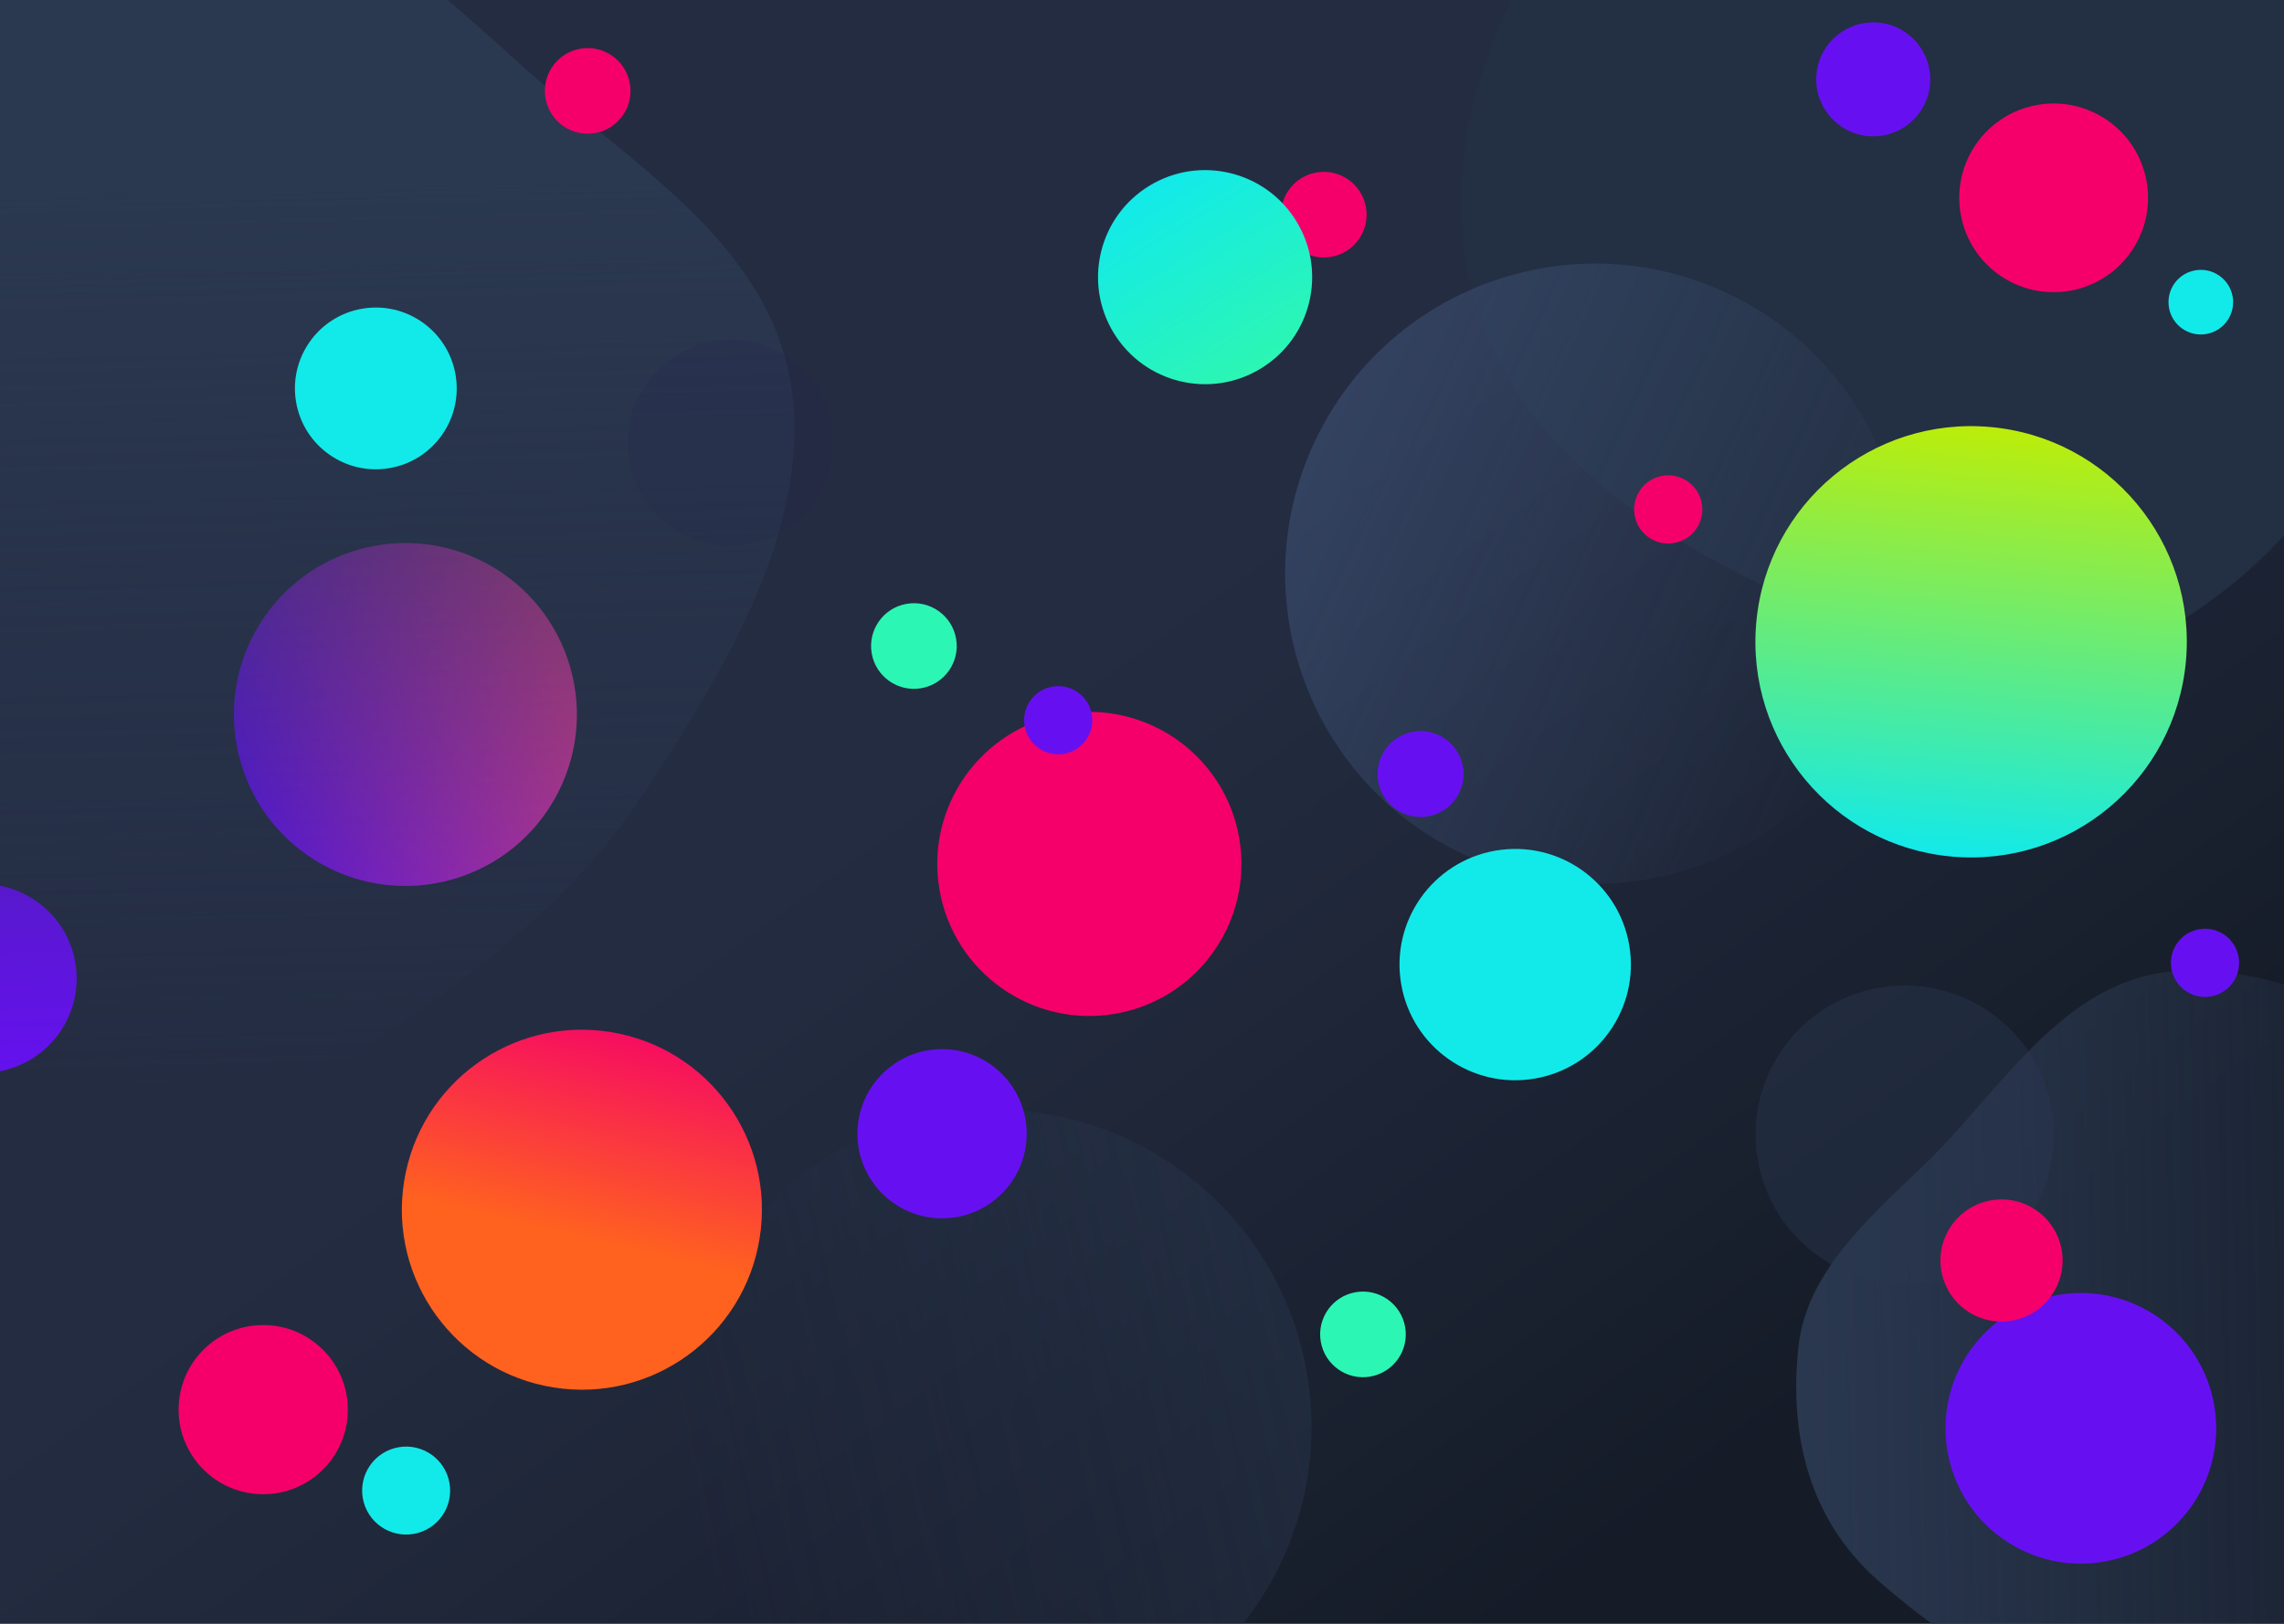 <svg width="1440" height="1024" viewBox="0 0 1440 1024" fill="none" xmlns="http://www.w3.org/2000/svg">
<g clip-path="url(#clip0_30_16)">
<rect width="1440" height="1024" fill="url(#paint0_linear_30_16)"/>
<path fill-rule="evenodd" clip-rule="evenodd" d="M1194.93 -169.227C1254.04 -166.703 1300.03 -121.846 1347.78 -78.303C1415.51 -16.539 1513.43 26.738 1519.81 127.035C1526.89 238.439 1458.9 338.768 1377.56 389.901C1300.09 438.608 1208.16 414.485 1124.65 375.453C1041.27 336.483 952.156 282.059 927.18 179.398C902.975 79.902 953.593 -18.266 1010.76 -92.694C1056.76 -152.596 1125.85 -172.177 1194.93 -169.227Z" fill="#232F43"/>
<circle cx="255.585" cy="450.585" r="108.123" transform="rotate(74.117 255.585 450.585)" fill="url(#paint1_linear_30_16)"/>
<circle cx="1005.77" cy="361.773" r="195.5" transform="rotate(-65.02 1005.77 361.773)" fill="url(#paint2_linear_30_16)" fill-opacity="0.44"/>
<circle cx="895.622" cy="488.139" r="27" transform="rotate(170.187 895.622 488.139)" fill="#6610F2"/>
<circle cx="895.622" cy="488.139" r="27" transform="rotate(170.187 895.622 488.139)" fill="#6610F2"/>
<circle cx="-11.169" cy="617.068" r="59.5" transform="rotate(170.187 -11.169 617.068)" fill="#6610F2"/>
<circle cx="1294.77" cy="124.77" r="59.5" transform="rotate(170.187 1294.77 124.77)" fill="#F5006A"/>
<path fill-rule="evenodd" clip-rule="evenodd" d="M345.936 56.3C408.977 110.746 487.62 159.917 499.274 246.727C510.88 333.181 457.307 422.224 405.606 500.793C359.83 570.357 293.403 618.605 224.437 664.393C153.366 711.578 81.25 768.418 1.317 769.209C-80.281 770.017 -148.665 723.269 -203.326 668.627C-256.015 615.957 -284.603 545.175 -299.223 468.776C-314.372 389.616 -325.461 304.329 -288.021 226.049C-250.453 147.501 -171.492 100.139 -99.353 50.885C-23.826 -0.681 52.929 -66.063 138.303 -65.025C224.444 -63.978 284.031 2.835 345.936 56.3Z" fill="url(#paint3_linear_30_16)"/>
<circle cx="370.52" cy="57.328" r="27" transform="rotate(170.187 370.52 57.328)" fill="#F5006A"/>
<circle cx="460.655" cy="279.213" r="65" transform="rotate(170.187 460.655 279.213)" fill="#27274B" fill-opacity="0.2"/>
<circle cx="236.946" cy="244.946" r="51" transform="rotate(170.187 236.946 244.946)" fill="#12EAEA"/>
<circle cx="1387.55" cy="190.552" r="20.377" transform="rotate(170.187 1387.55 190.552)" fill="#12EAEA"/>
<circle cx="256.059" cy="939.988" r="27.738" transform="rotate(170.187 256.059 939.988)" fill="#12EAEA"/>
<circle cx="955.295" cy="608.295" r="72.932" transform="rotate(170.187 955.295 608.295)" fill="#12EAEA"/>
<circle cx="834.609" cy="135.376" r="27" transform="rotate(170.187 834.609 135.376)" fill="#F5006A"/>
<circle cx="576.191" cy="407.398" r="27" transform="rotate(170.187 576.191 407.398)" fill="#2CF6B3"/>
<circle cx="759.782" cy="174.782" r="67.5" transform="rotate(148.602 759.782 174.782)" fill="url(#paint4_linear_30_16)"/>
<circle cx="1051.78" cy="321.257" r="21.5" transform="rotate(75.536 1051.78 321.257)" fill="#F5006A"/>
<circle cx="686.815" cy="544.815" r="95.877" transform="rotate(170.187 686.815 544.815)" fill="#F5006A"/>
<circle cx="667.189" cy="454.189" r="21.5" transform="rotate(75.536 667.189 454.189)" fill="#6610F2"/>
<circle cx="626.861" cy="899.86" r="200" transform="rotate(77.382 626.861 899.86)" fill="url(#paint5_linear_30_16)" fill-opacity="0.44"/>
<circle cx="859.313" cy="841.496" r="27" transform="rotate(170.187 859.313 841.496)" fill="#2CF6B3"/>
<path fill-rule="evenodd" clip-rule="evenodd" d="M1133.92 848.966C1139.03 803.108 1176.38 769.711 1212.8 734.873C1264.45 685.458 1303.33 611.568 1381.71 611.937C1468.77 612.345 1543.22 670.584 1578.69 736.591C1612.46 799.466 1588.81 869.712 1554 932.616C1519.24 995.421 1472.16 1061.87 1390.95 1075.84C1312.24 1089.38 1238.55 1044.78 1183.68 996.344C1139.51 957.361 1127.95 902.565 1133.92 848.966Z" fill="url(#paint6_linear_30_16)"/>
<circle cx="1311.92" cy="900.724" r="85.325" transform="rotate(170.187 1311.92 900.724)" fill="#6610F2"/>
<circle cx="1200.83" cy="715.449" r="94" transform="rotate(170.187 1200.83 715.449)" fill="#2A3850" fill-opacity="0.44"/>
<circle cx="1390.19" cy="607.189" r="21.5" transform="rotate(75.536 1390.19 607.189)" fill="#6610F2"/>
<circle cx="1261.9" cy="794.896" r="38.5" transform="rotate(75.536 1261.9 794.896)" fill="#F5006A"/>
<circle cx="1242.73" cy="404.729" r="135.991" transform="rotate(-174.813 1242.73 404.729)" fill="url(#paint7_linear_30_16)"/>
<circle cx="593.95" cy="714.95" r="53.346" transform="rotate(-174.813 593.95 714.95)" fill="#6610F2"/>
<circle cx="165.95" cy="888.95" r="53.346" transform="rotate(-174.813 165.95 888.95)" fill="#F5006A"/>
<circle cx="1181.04" cy="50.038" r="35.936" transform="rotate(-174.813 1181.04 50.038)" fill="#6610F2"/>
<circle cx="366.865" cy="762.865" r="113.5" transform="rotate(-170.996 366.865 762.865)" fill="url(#paint8_linear_30_16)"/>
</g>
<defs>
<linearGradient id="paint0_linear_30_16" x1="720" y1="354" x2="1121" y2="904.5" gradientUnits="userSpaceOnUse">
<stop stop-color="#242C42"/>
<stop offset="0.017" stop-color="#242C42"/>
<stop offset="0.034" stop-color="#242C42"/>
<stop offset="0.055" stop-color="#242C41"/>
<stop offset="0.079" stop-color="#232B41"/>
<stop offset="0.109" stop-color="#232B40"/>
<stop offset="0.145" stop-color="#232B40"/>
<stop offset="0.19" stop-color="#222A3E"/>
<stop offset="0.244" stop-color="#21293D"/>
<stop offset="0.309" stop-color="#20283B"/>
<stop offset="0.385" stop-color="#1F2739"/>
<stop offset="0.476" stop-color="#1E2537"/>
<stop offset="0.581" stop-color="#1C2334"/>
<stop offset="0.703" stop-color="#1A2130"/>
<stop offset="0.842" stop-color="#181F2C"/>
<stop offset="1" stop-color="#151C28"/>
</linearGradient>
<linearGradient id="paint1_linear_30_16" x1="255.585" y1="342.463" x2="255.585" y2="558.708" gradientUnits="userSpaceOnUse">
<stop offset="0.04" stop-color="#DE369D"/>
<stop offset="1" stop-color="#6610F2"/>
</linearGradient>
<linearGradient id="paint2_linear_30_16" x1="1005.77" y1="166.273" x2="1005.77" y2="557.273" gradientUnits="userSpaceOnUse">
<stop stop-color="#465E86"/>
<stop offset="1" stop-color="#465E86" stop-opacity="0"/>
</linearGradient>
<linearGradient id="paint3_linear_30_16" x1="184.927" y1="114.776" x2="199.302" y2="684.426" gradientUnits="userSpaceOnUse">
<stop stop-color="#2A3850"/>
<stop offset="1" stop-color="#2A3850" stop-opacity="0"/>
</linearGradient>
<linearGradient id="paint4_linear_30_16" x1="759.782" y1="107.282" x2="759.782" y2="242.282" gradientUnits="userSpaceOnUse">
<stop stop-color="#2CF6B3"/>
<stop offset="1" stop-color="#12EAEA"/>
</linearGradient>
<linearGradient id="paint5_linear_30_16" x1="626.861" y1="699.86" x2="626.861" y2="1099.86" gradientUnits="userSpaceOnUse">
<stop stop-color="#2A3850"/>
<stop offset="1" stop-color="#2A3850" stop-opacity="0"/>
</linearGradient>
<linearGradient id="paint6_linear_30_16" x1="1131.93" y1="849.904" x2="1595.83" y2="840.648" gradientUnits="userSpaceOnUse">
<stop stop-color="#2A3850"/>
<stop offset="1" stop-color="#2A3850" stop-opacity="0"/>
</linearGradient>
<linearGradient id="paint7_linear_30_16" x1="1242.73" y1="268.738" x2="1242.73" y2="540.719" gradientUnits="userSpaceOnUse">
<stop stop-color="#12EAEA"/>
<stop offset="1" stop-color="#BCED09"/>
</linearGradient>
<linearGradient id="paint8_linear_30_16" x1="363.671" y1="744.603" x2="352.266" y2="896.257" gradientUnits="userSpaceOnUse">
<stop stop-color="#FF621F"/>
<stop offset="1" stop-color="#F5006A"/>
</linearGradient>
<clipPath id="clip0_30_16">
<rect width="1440" height="1024" fill="white"/>
</clipPath>
</defs>
</svg>

